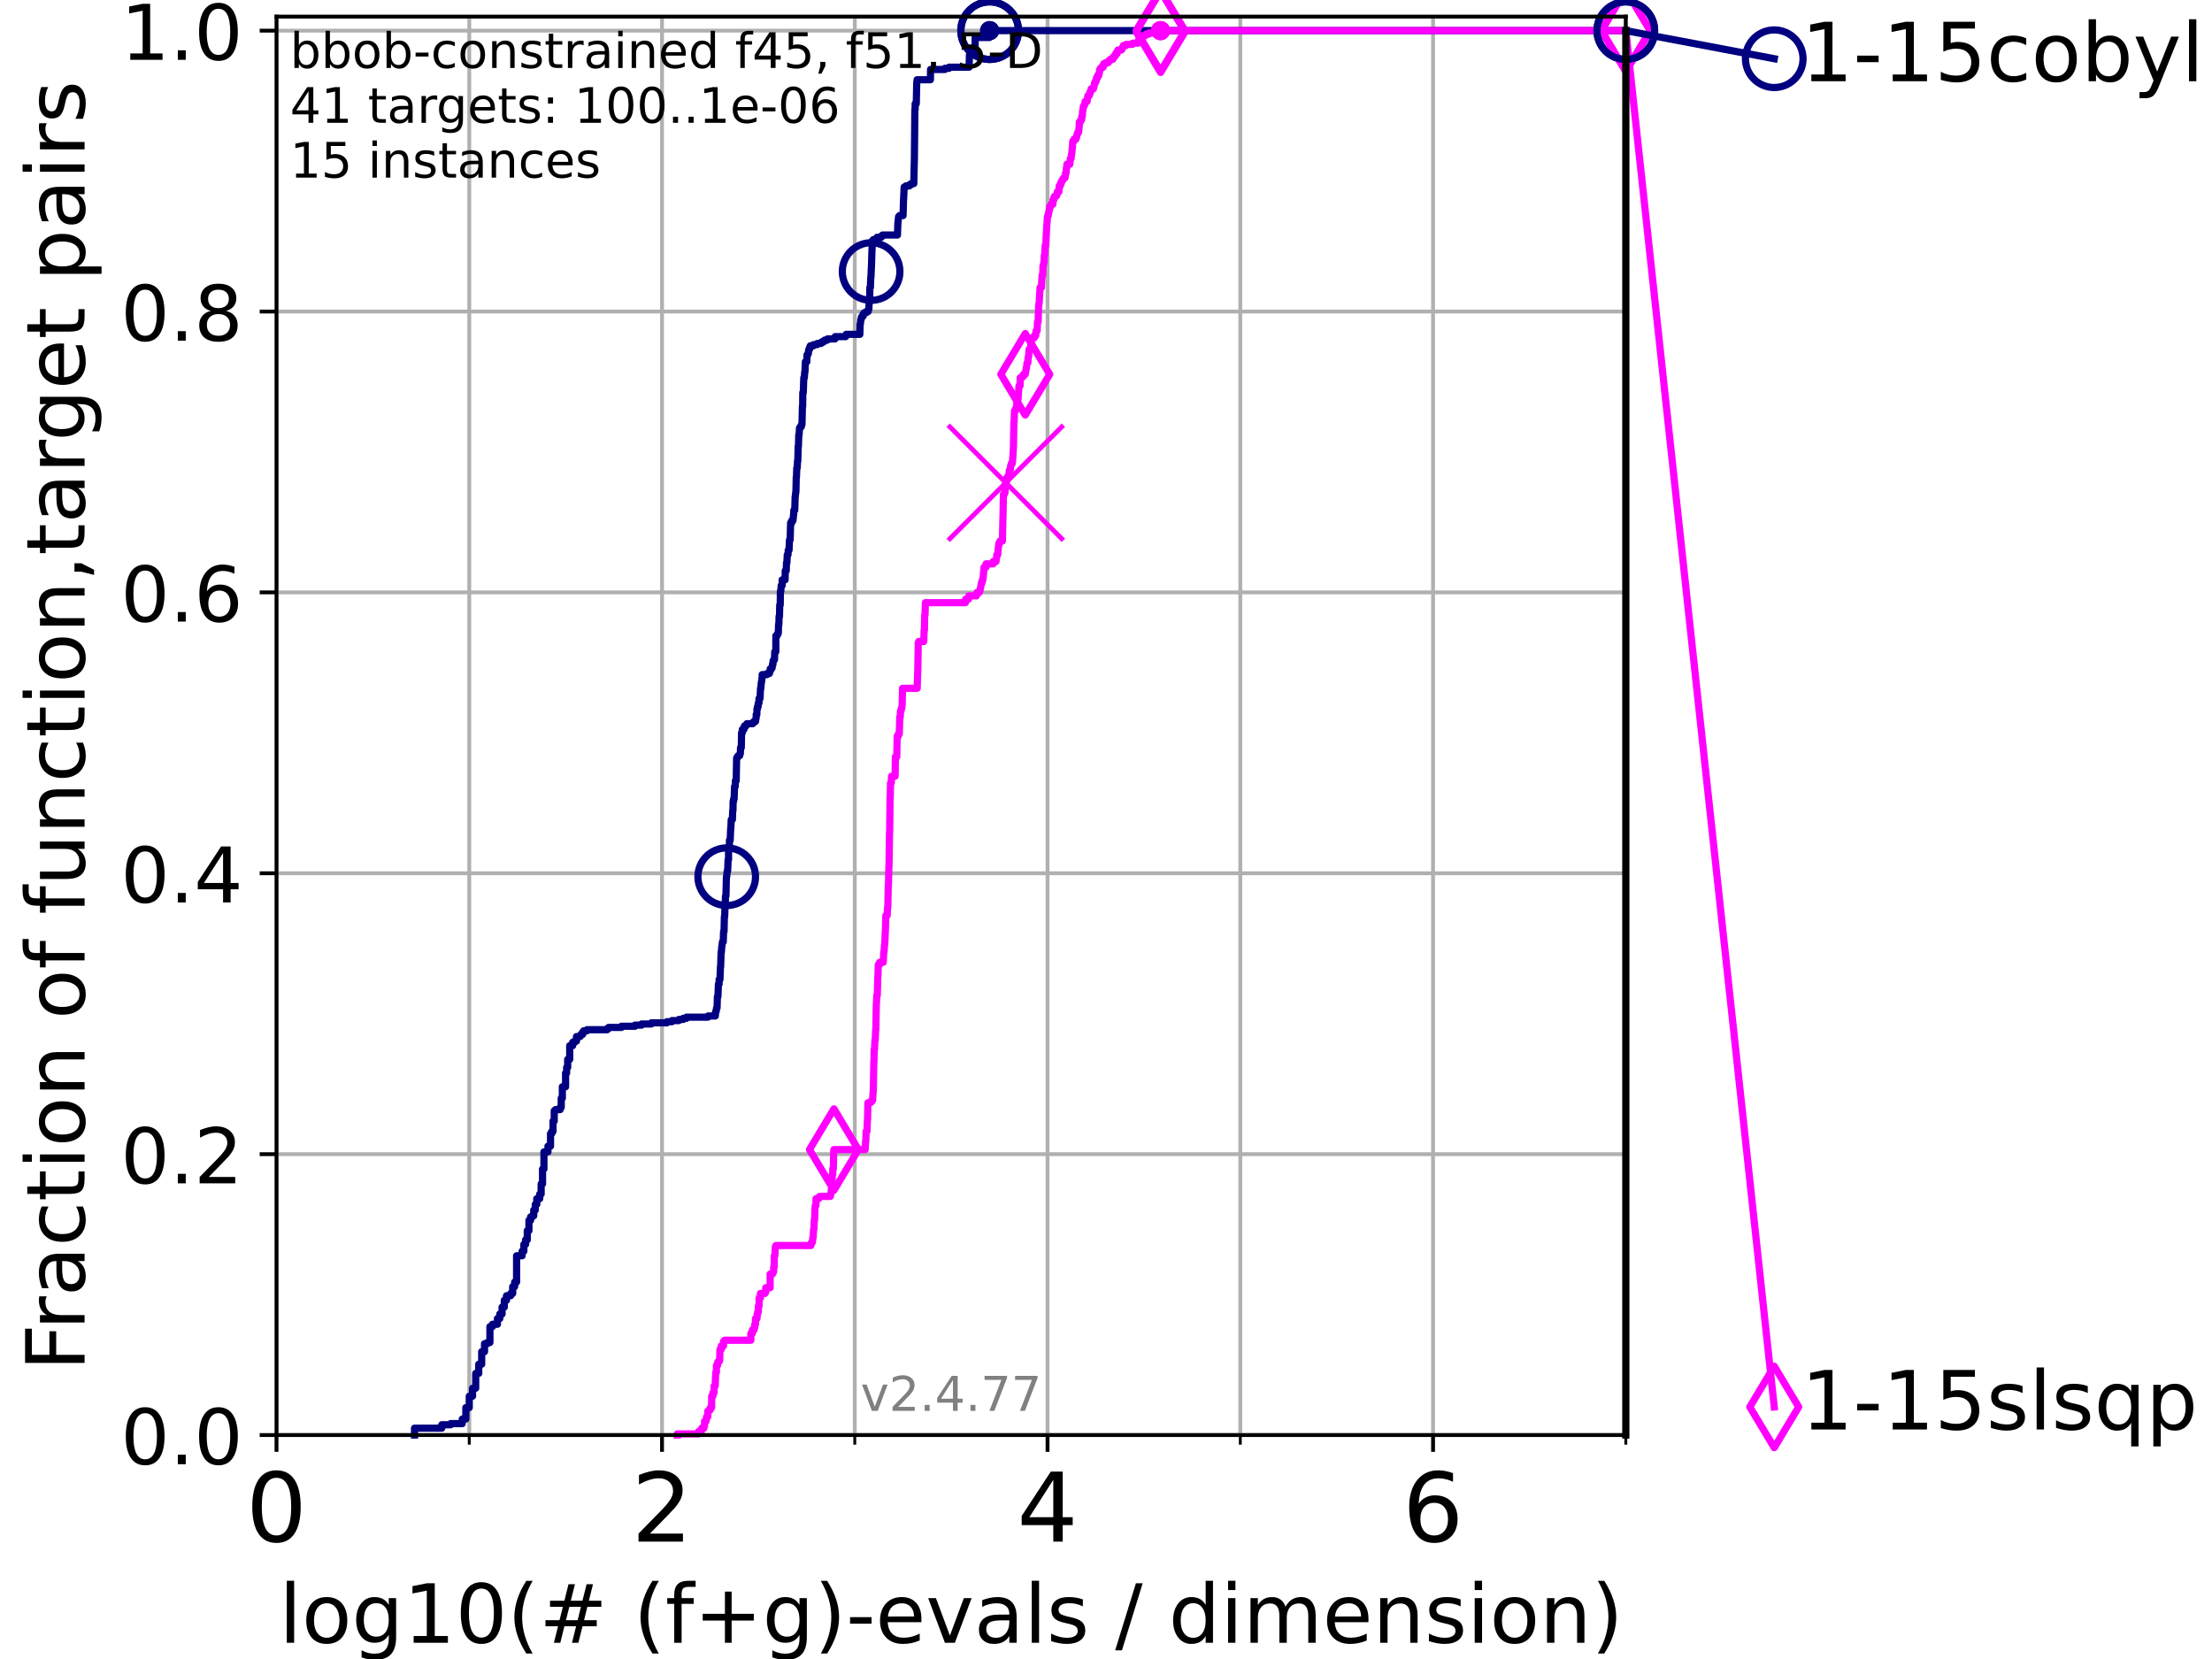 <?xml version="1.0" encoding="utf-8" standalone="no"?>
<!DOCTYPE svg PUBLIC "-//W3C//DTD SVG 1.1//EN"
  "http://www.w3.org/Graphics/SVG/1.1/DTD/svg11.dtd">
<!-- Created with matplotlib (https://matplotlib.org/) -->
<svg height="345.6pt" version="1.1" viewBox="0 0 460.8 345.6" width="460.8pt" xmlns="http://www.w3.org/2000/svg" xmlns:xlink="http://www.w3.org/1999/xlink">
 <defs>
  <style type="text/css">*{stroke-linecap:butt;stroke-linejoin:round;}</style>
 </defs>
 <g id="figure_1">
  <g id="patch_1">
   <path d="M 0 345.6 
L 460.8 345.6 
L 460.8 0 
L 0 0 
z
" style="fill:#ffffff;"/>
  </g>
  <g id="axes_1">
   <g id="patch_2">
    <path d="M 57.6 298.944 
L 338.688 298.944 
L 338.688 3.456 
L 57.6 3.456 
z
" style="fill:#ffffff;"/>
   </g>
   <g id="matplotlib.axis_1">
    <g id="xtick_1">
     <g id="line2d_1">
      <path clip-path="url(#p021b5cb06a)" d="M 57.6 298.944 
L 57.6 3.456 
" style="fill:none;stroke:#b0b0b0;stroke-linecap:square;stroke-width:0.8;"/>
     </g>
     <g id="line2d_2">
      <defs>
       <path d="M 0 0 
L 0 3.5 
" id="ma4ab77bc04" style="stroke:#000000;stroke-width:0.8;"/>
      </defs>
      <g>
       <use style="stroke:#000000;stroke-width:0.8;" x="57.6" xlink:href="#ma4ab77bc04" y="298.944"/>
      </g>
     </g>
     <g id="text_1">
      <!-- 0 -->
      <g transform="translate(51.237 321.141)scale(0.2 -0.2)">
       <defs>
        <path d="M 31.781 66.406 
Q 24.172 66.406 20.328 58.906 
Q 16.5 51.422 16.5 36.375 
Q 16.5 21.391 20.328 13.891 
Q 24.172 6.391 31.781 6.391 
Q 39.453 6.391 43.281 13.891 
Q 47.125 21.391 47.125 36.375 
Q 47.125 51.422 43.281 58.906 
Q 39.453 66.406 31.781 66.406 
z
M 31.781 74.219 
Q 44.047 74.219 50.516 64.516 
Q 56.984 54.828 56.984 36.375 
Q 56.984 17.969 50.516 8.266 
Q 44.047 -1.422 31.781 -1.422 
Q 19.531 -1.422 13.062 8.266 
Q 6.594 17.969 6.594 36.375 
Q 6.594 54.828 13.062 64.516 
Q 19.531 74.219 31.781 74.219 
z
" id="DejaVuSans-48"/>
       </defs>
       <use xlink:href="#DejaVuSans-48"/>
      </g>
     </g>
    </g>
    <g id="xtick_2">
     <g id="line2d_3">
      <path clip-path="url(#p021b5cb06a)" d="M 137.911 298.944 
L 137.911 3.456 
" style="fill:none;stroke:#b0b0b0;stroke-linecap:square;stroke-width:0.8;"/>
     </g>
     <g id="line2d_4">
      <g>
       <use style="stroke:#000000;stroke-width:0.8;" x="137.911" xlink:href="#ma4ab77bc04" y="298.944"/>
      </g>
     </g>
     <g id="text_2">
      <!-- 2 -->
      <g transform="translate(131.548 321.141)scale(0.2 -0.2)">
       <defs>
        <path d="M 19.188 8.297 
L 53.609 8.297 
L 53.609 0 
L 7.328 0 
L 7.328 8.297 
Q 12.938 14.109 22.625 23.891 
Q 32.328 33.688 34.812 36.531 
Q 39.547 41.844 41.422 45.531 
Q 43.312 49.219 43.312 52.781 
Q 43.312 58.594 39.234 62.25 
Q 35.156 65.922 28.609 65.922 
Q 23.969 65.922 18.812 64.312 
Q 13.672 62.703 7.812 59.422 
L 7.812 69.391 
Q 13.766 71.781 18.938 73 
Q 24.125 74.219 28.422 74.219 
Q 39.75 74.219 46.484 68.547 
Q 53.219 62.891 53.219 53.422 
Q 53.219 48.922 51.531 44.891 
Q 49.859 40.875 45.406 35.406 
Q 44.188 33.984 37.641 27.219 
Q 31.109 20.453 19.188 8.297 
z
" id="DejaVuSans-50"/>
       </defs>
       <use xlink:href="#DejaVuSans-50"/>
      </g>
     </g>
    </g>
    <g id="xtick_3">
     <g id="line2d_5">
      <path clip-path="url(#p021b5cb06a)" d="M 218.222 298.944 
L 218.222 3.456 
" style="fill:none;stroke:#b0b0b0;stroke-linecap:square;stroke-width:0.8;"/>
     </g>
     <g id="line2d_6">
      <g>
       <use style="stroke:#000000;stroke-width:0.8;" x="218.222" xlink:href="#ma4ab77bc04" y="298.944"/>
      </g>
     </g>
     <g id="text_3">
      <!-- 4 -->
      <g transform="translate(211.859 321.141)scale(0.2 -0.2)">
       <defs>
        <path d="M 37.797 64.312 
L 12.891 25.391 
L 37.797 25.391 
z
M 35.203 72.906 
L 47.609 72.906 
L 47.609 25.391 
L 58.016 25.391 
L 58.016 17.188 
L 47.609 17.188 
L 47.609 0 
L 37.797 0 
L 37.797 17.188 
L 4.891 17.188 
L 4.891 26.703 
z
" id="DejaVuSans-52"/>
       </defs>
       <use xlink:href="#DejaVuSans-52"/>
      </g>
     </g>
    </g>
    <g id="xtick_4">
     <g id="line2d_7">
      <path clip-path="url(#p021b5cb06a)" d="M 298.533 298.944 
L 298.533 3.456 
" style="fill:none;stroke:#b0b0b0;stroke-linecap:square;stroke-width:0.8;"/>
     </g>
     <g id="line2d_8">
      <g>
       <use style="stroke:#000000;stroke-width:0.8;" x="298.533" xlink:href="#ma4ab77bc04" y="298.944"/>
      </g>
     </g>
     <g id="text_4">
      <!-- 6 -->
      <g transform="translate(292.17 321.141)scale(0.2 -0.2)">
       <defs>
        <path d="M 33.016 40.375 
Q 26.375 40.375 22.484 35.828 
Q 18.609 31.297 18.609 23.391 
Q 18.609 15.531 22.484 10.953 
Q 26.375 6.391 33.016 6.391 
Q 39.656 6.391 43.531 10.953 
Q 47.406 15.531 47.406 23.391 
Q 47.406 31.297 43.531 35.828 
Q 39.656 40.375 33.016 40.375 
z
M 52.594 71.297 
L 52.594 62.312 
Q 48.875 64.062 45.094 64.984 
Q 41.312 65.922 37.594 65.922 
Q 27.828 65.922 22.672 59.328 
Q 17.531 52.734 16.797 39.406 
Q 19.672 43.656 24.016 45.922 
Q 28.375 48.188 33.594 48.188 
Q 44.578 48.188 50.953 41.516 
Q 57.328 34.859 57.328 23.391 
Q 57.328 12.156 50.688 5.359 
Q 44.047 -1.422 33.016 -1.422 
Q 20.359 -1.422 13.672 8.266 
Q 6.984 17.969 6.984 36.375 
Q 6.984 53.656 15.188 63.938 
Q 23.391 74.219 37.203 74.219 
Q 40.922 74.219 44.703 73.484 
Q 48.484 72.75 52.594 71.297 
z
" id="DejaVuSans-54"/>
       </defs>
       <use xlink:href="#DejaVuSans-54"/>
      </g>
     </g>
    </g>
    <g id="xtick_5">
     <g id="line2d_9">
      <path clip-path="url(#p021b5cb06a)" d="M 97.755 298.944 
L 97.755 3.456 
" style="fill:none;stroke:#b0b0b0;stroke-linecap:square;stroke-width:0.8;"/>
     </g>
     <g id="line2d_10">
      <defs>
       <path d="M 0 0 
L 0 2 
" id="m5357db94ed" style="stroke:#000000;stroke-width:0.6;"/>
      </defs>
      <g>
       <use style="stroke:#000000;stroke-width:0.6;" x="97.755" xlink:href="#m5357db94ed" y="298.944"/>
      </g>
     </g>
    </g>
    <g id="xtick_6">
     <g id="line2d_11">
      <path clip-path="url(#p021b5cb06a)" d="M 178.066 298.944 
L 178.066 3.456 
" style="fill:none;stroke:#b0b0b0;stroke-linecap:square;stroke-width:0.8;"/>
     </g>
     <g id="line2d_12">
      <g>
       <use style="stroke:#000000;stroke-width:0.6;" x="178.066" xlink:href="#m5357db94ed" y="298.944"/>
      </g>
     </g>
    </g>
    <g id="xtick_7">
     <g id="line2d_13">
      <path clip-path="url(#p021b5cb06a)" d="M 258.377 298.944 
L 258.377 3.456 
" style="fill:none;stroke:#b0b0b0;stroke-linecap:square;stroke-width:0.8;"/>
     </g>
     <g id="line2d_14">
      <g>
       <use style="stroke:#000000;stroke-width:0.6;" x="258.377" xlink:href="#m5357db94ed" y="298.944"/>
      </g>
     </g>
    </g>
    <g id="xtick_8">
     <g id="line2d_15">
      <path clip-path="url(#p021b5cb06a)" d="M 338.688 298.944 
L 338.688 3.456 
" style="fill:none;stroke:#b0b0b0;stroke-linecap:square;stroke-width:0.8;"/>
     </g>
     <g id="line2d_16">
      <g>
       <use style="stroke:#000000;stroke-width:0.6;" x="338.688" xlink:href="#m5357db94ed" y="298.944"/>
      </g>
     </g>
    </g>
    <g id="text_5">
     <!-- log10(# (f+g)-evals / dimension) -->
     <g transform="translate(58.145 342.218)scale(0.17 -0.17)">
      <defs>
       <path d="M 9.422 75.984 
L 18.406 75.984 
L 18.406 0 
L 9.422 0 
z
" id="DejaVuSans-108"/>
       <path d="M 30.609 48.391 
Q 23.391 48.391 19.188 42.75 
Q 14.984 37.109 14.984 27.297 
Q 14.984 17.484 19.156 11.844 
Q 23.344 6.203 30.609 6.203 
Q 37.797 6.203 41.984 11.859 
Q 46.188 17.531 46.188 27.297 
Q 46.188 37.016 41.984 42.703 
Q 37.797 48.391 30.609 48.391 
z
M 30.609 56 
Q 42.328 56 49.016 48.375 
Q 55.719 40.766 55.719 27.297 
Q 55.719 13.875 49.016 6.219 
Q 42.328 -1.422 30.609 -1.422 
Q 18.844 -1.422 12.172 6.219 
Q 5.516 13.875 5.516 27.297 
Q 5.516 40.766 12.172 48.375 
Q 18.844 56 30.609 56 
z
" id="DejaVuSans-111"/>
       <path d="M 45.406 27.984 
Q 45.406 37.75 41.375 43.109 
Q 37.359 48.484 30.078 48.484 
Q 22.859 48.484 18.828 43.109 
Q 14.797 37.75 14.797 27.984 
Q 14.797 18.266 18.828 12.891 
Q 22.859 7.516 30.078 7.516 
Q 37.359 7.516 41.375 12.891 
Q 45.406 18.266 45.406 27.984 
z
M 54.391 6.781 
Q 54.391 -7.172 48.188 -13.984 
Q 42 -20.797 29.203 -20.797 
Q 24.469 -20.797 20.266 -20.094 
Q 16.062 -19.391 12.109 -17.922 
L 12.109 -9.188 
Q 16.062 -11.328 19.922 -12.344 
Q 23.781 -13.375 27.781 -13.375 
Q 36.625 -13.375 41.016 -8.766 
Q 45.406 -4.156 45.406 5.172 
L 45.406 9.625 
Q 42.625 4.781 38.281 2.391 
Q 33.938 0 27.875 0 
Q 17.828 0 11.672 7.656 
Q 5.516 15.328 5.516 27.984 
Q 5.516 40.672 11.672 48.328 
Q 17.828 56 27.875 56 
Q 33.938 56 38.281 53.609 
Q 42.625 51.219 45.406 46.391 
L 45.406 54.688 
L 54.391 54.688 
z
" id="DejaVuSans-103"/>
       <path d="M 12.406 8.297 
L 28.516 8.297 
L 28.516 63.922 
L 10.984 60.406 
L 10.984 69.391 
L 28.422 72.906 
L 38.281 72.906 
L 38.281 8.297 
L 54.391 8.297 
L 54.391 0 
L 12.406 0 
z
" id="DejaVuSans-49"/>
       <path d="M 31 75.875 
Q 24.469 64.656 21.281 53.656 
Q 18.109 42.672 18.109 31.391 
Q 18.109 20.125 21.312 9.062 
Q 24.516 -2 31 -13.188 
L 23.188 -13.188 
Q 15.875 -1.703 12.234 9.375 
Q 8.594 20.453 8.594 31.391 
Q 8.594 42.281 12.203 53.312 
Q 15.828 64.359 23.188 75.875 
z
" id="DejaVuSans-40"/>
       <path d="M 51.125 44 
L 36.922 44 
L 32.812 27.688 
L 47.125 27.688 
z
M 43.797 71.781 
L 38.719 51.516 
L 52.984 51.516 
L 58.109 71.781 
L 65.922 71.781 
L 60.891 51.516 
L 76.125 51.516 
L 76.125 44 
L 58.984 44 
L 54.984 27.688 
L 70.516 27.688 
L 70.516 20.219 
L 53.078 20.219 
L 48 0 
L 40.188 0 
L 45.219 20.219 
L 30.906 20.219 
L 25.875 0 
L 18.016 0 
L 23.094 20.219 
L 7.719 20.219 
L 7.719 27.688 
L 24.906 27.688 
L 29 44 
L 13.281 44 
L 13.281 51.516 
L 30.906 51.516 
L 35.891 71.781 
z
" id="DejaVuSans-35"/>
       <path id="DejaVuSans-32"/>
       <path d="M 37.109 75.984 
L 37.109 68.5 
L 28.516 68.5 
Q 23.688 68.5 21.797 66.547 
Q 19.922 64.594 19.922 59.516 
L 19.922 54.688 
L 34.719 54.688 
L 34.719 47.703 
L 19.922 47.703 
L 19.922 0 
L 10.891 0 
L 10.891 47.703 
L 2.297 47.703 
L 2.297 54.688 
L 10.891 54.688 
L 10.891 58.5 
Q 10.891 67.625 15.141 71.797 
Q 19.391 75.984 28.609 75.984 
z
" id="DejaVuSans-102"/>
       <path d="M 46 62.703 
L 46 35.5 
L 73.188 35.5 
L 73.188 27.203 
L 46 27.203 
L 46 0 
L 37.797 0 
L 37.797 27.203 
L 10.594 27.203 
L 10.594 35.5 
L 37.797 35.5 
L 37.797 62.703 
z
" id="DejaVuSans-43"/>
       <path d="M 8.016 75.875 
L 15.828 75.875 
Q 23.141 64.359 26.781 53.312 
Q 30.422 42.281 30.422 31.391 
Q 30.422 20.453 26.781 9.375 
Q 23.141 -1.703 15.828 -13.188 
L 8.016 -13.188 
Q 14.5 -2 17.703 9.062 
Q 20.906 20.125 20.906 31.391 
Q 20.906 42.672 17.703 53.656 
Q 14.5 64.656 8.016 75.875 
z
" id="DejaVuSans-41"/>
       <path d="M 4.891 31.391 
L 31.203 31.391 
L 31.203 23.391 
L 4.891 23.391 
z
" id="DejaVuSans-45"/>
       <path d="M 56.203 29.594 
L 56.203 25.203 
L 14.891 25.203 
Q 15.484 15.922 20.484 11.062 
Q 25.484 6.203 34.422 6.203 
Q 39.594 6.203 44.453 7.469 
Q 49.312 8.734 54.109 11.281 
L 54.109 2.781 
Q 49.266 0.734 44.188 -0.344 
Q 39.109 -1.422 33.891 -1.422 
Q 20.797 -1.422 13.156 6.188 
Q 5.516 13.812 5.516 26.812 
Q 5.516 40.234 12.766 48.109 
Q 20.016 56 32.328 56 
Q 43.359 56 49.781 48.891 
Q 56.203 41.797 56.203 29.594 
z
M 47.219 32.234 
Q 47.125 39.594 43.094 43.984 
Q 39.062 48.391 32.422 48.391 
Q 24.906 48.391 20.391 44.141 
Q 15.875 39.891 15.188 32.172 
z
" id="DejaVuSans-101"/>
       <path d="M 2.984 54.688 
L 12.5 54.688 
L 29.594 8.797 
L 46.688 54.688 
L 56.203 54.688 
L 35.688 0 
L 23.484 0 
z
" id="DejaVuSans-118"/>
       <path d="M 34.281 27.484 
Q 23.391 27.484 19.188 25 
Q 14.984 22.516 14.984 16.5 
Q 14.984 11.719 18.141 8.906 
Q 21.297 6.109 26.703 6.109 
Q 34.188 6.109 38.703 11.406 
Q 43.219 16.703 43.219 25.484 
L 43.219 27.484 
z
M 52.203 31.203 
L 52.203 0 
L 43.219 0 
L 43.219 8.297 
Q 40.141 3.328 35.547 0.953 
Q 30.953 -1.422 24.312 -1.422 
Q 15.922 -1.422 10.953 3.297 
Q 6 8.016 6 15.922 
Q 6 25.141 12.172 29.828 
Q 18.359 34.516 30.609 34.516 
L 43.219 34.516 
L 43.219 35.406 
Q 43.219 41.609 39.141 45 
Q 35.062 48.391 27.688 48.391 
Q 23 48.391 18.547 47.266 
Q 14.109 46.141 10.016 43.891 
L 10.016 52.203 
Q 14.938 54.109 19.578 55.047 
Q 24.219 56 28.609 56 
Q 40.484 56 46.344 49.844 
Q 52.203 43.703 52.203 31.203 
z
" id="DejaVuSans-97"/>
       <path d="M 44.281 53.078 
L 44.281 44.578 
Q 40.484 46.531 36.375 47.5 
Q 32.281 48.484 27.875 48.484 
Q 21.188 48.484 17.844 46.438 
Q 14.5 44.391 14.5 40.281 
Q 14.5 37.156 16.891 35.375 
Q 19.281 33.594 26.516 31.984 
L 29.594 31.297 
Q 39.156 29.25 43.188 25.516 
Q 47.219 21.781 47.219 15.094 
Q 47.219 7.469 41.188 3.016 
Q 35.156 -1.422 24.609 -1.422 
Q 20.219 -1.422 15.453 -0.562 
Q 10.688 0.297 5.422 2 
L 5.422 11.281 
Q 10.406 8.688 15.234 7.391 
Q 20.062 6.109 24.812 6.109 
Q 31.156 6.109 34.562 8.281 
Q 37.984 10.453 37.984 14.406 
Q 37.984 18.062 35.516 20.016 
Q 33.062 21.969 24.703 23.781 
L 21.578 24.516 
Q 13.234 26.266 9.516 29.906 
Q 5.812 33.547 5.812 39.891 
Q 5.812 47.609 11.281 51.797 
Q 16.75 56 26.812 56 
Q 31.781 56 36.172 55.266 
Q 40.578 54.547 44.281 53.078 
z
" id="DejaVuSans-115"/>
       <path d="M 25.391 72.906 
L 33.688 72.906 
L 8.297 -9.281 
L 0 -9.281 
z
" id="DejaVuSans-47"/>
       <path d="M 45.406 46.391 
L 45.406 75.984 
L 54.391 75.984 
L 54.391 0 
L 45.406 0 
L 45.406 8.203 
Q 42.578 3.328 38.25 0.953 
Q 33.938 -1.422 27.875 -1.422 
Q 17.969 -1.422 11.734 6.484 
Q 5.516 14.406 5.516 27.297 
Q 5.516 40.188 11.734 48.094 
Q 17.969 56 27.875 56 
Q 33.938 56 38.25 53.625 
Q 42.578 51.266 45.406 46.391 
z
M 14.797 27.297 
Q 14.797 17.391 18.875 11.75 
Q 22.953 6.109 30.078 6.109 
Q 37.203 6.109 41.297 11.75 
Q 45.406 17.391 45.406 27.297 
Q 45.406 37.203 41.297 42.844 
Q 37.203 48.484 30.078 48.484 
Q 22.953 48.484 18.875 42.844 
Q 14.797 37.203 14.797 27.297 
z
" id="DejaVuSans-100"/>
       <path d="M 9.422 54.688 
L 18.406 54.688 
L 18.406 0 
L 9.422 0 
z
M 9.422 75.984 
L 18.406 75.984 
L 18.406 64.594 
L 9.422 64.594 
z
" id="DejaVuSans-105"/>
       <path d="M 52 44.188 
Q 55.375 50.25 60.062 53.125 
Q 64.75 56 71.094 56 
Q 79.641 56 84.281 50.016 
Q 88.922 44.047 88.922 33.016 
L 88.922 0 
L 79.891 0 
L 79.891 32.719 
Q 79.891 40.578 77.094 44.375 
Q 74.312 48.188 68.609 48.188 
Q 61.625 48.188 57.562 43.547 
Q 53.516 38.922 53.516 30.906 
L 53.516 0 
L 44.484 0 
L 44.484 32.719 
Q 44.484 40.625 41.703 44.406 
Q 38.922 48.188 33.109 48.188 
Q 26.219 48.188 22.156 43.531 
Q 18.109 38.875 18.109 30.906 
L 18.109 0 
L 9.078 0 
L 9.078 54.688 
L 18.109 54.688 
L 18.109 46.188 
Q 21.188 51.219 25.484 53.609 
Q 29.781 56 35.688 56 
Q 41.656 56 45.828 52.969 
Q 50 49.953 52 44.188 
z
" id="DejaVuSans-109"/>
       <path d="M 54.891 33.016 
L 54.891 0 
L 45.906 0 
L 45.906 32.719 
Q 45.906 40.484 42.875 44.328 
Q 39.844 48.188 33.797 48.188 
Q 26.516 48.188 22.312 43.547 
Q 18.109 38.922 18.109 30.906 
L 18.109 0 
L 9.078 0 
L 9.078 54.688 
L 18.109 54.688 
L 18.109 46.188 
Q 21.344 51.125 25.703 53.562 
Q 30.078 56 35.797 56 
Q 45.219 56 50.047 50.172 
Q 54.891 44.344 54.891 33.016 
z
" id="DejaVuSans-110"/>
      </defs>
      <use xlink:href="#DejaVuSans-108"/>
      <use x="27.783" xlink:href="#DejaVuSans-111"/>
      <use x="88.965" xlink:href="#DejaVuSans-103"/>
      <use x="152.441" xlink:href="#DejaVuSans-49"/>
      <use x="216.064" xlink:href="#DejaVuSans-48"/>
      <use x="279.688" xlink:href="#DejaVuSans-40"/>
      <use x="318.701" xlink:href="#DejaVuSans-35"/>
      <use x="402.49" xlink:href="#DejaVuSans-32"/>
      <use x="434.277" xlink:href="#DejaVuSans-40"/>
      <use x="473.291" xlink:href="#DejaVuSans-102"/>
      <use x="508.496" xlink:href="#DejaVuSans-43"/>
      <use x="592.285" xlink:href="#DejaVuSans-103"/>
      <use x="655.762" xlink:href="#DejaVuSans-41"/>
      <use x="694.775" xlink:href="#DejaVuSans-45"/>
      <use x="730.859" xlink:href="#DejaVuSans-101"/>
      <use x="792.383" xlink:href="#DejaVuSans-118"/>
      <use x="851.562" xlink:href="#DejaVuSans-97"/>
      <use x="912.842" xlink:href="#DejaVuSans-108"/>
      <use x="940.625" xlink:href="#DejaVuSans-115"/>
      <use x="992.725" xlink:href="#DejaVuSans-32"/>
      <use x="1024.512" xlink:href="#DejaVuSans-47"/>
      <use x="1058.203" xlink:href="#DejaVuSans-32"/>
      <use x="1089.99" xlink:href="#DejaVuSans-100"/>
      <use x="1153.467" xlink:href="#DejaVuSans-105"/>
      <use x="1181.25" xlink:href="#DejaVuSans-109"/>
      <use x="1278.662" xlink:href="#DejaVuSans-101"/>
      <use x="1340.186" xlink:href="#DejaVuSans-110"/>
      <use x="1403.564" xlink:href="#DejaVuSans-115"/>
      <use x="1455.664" xlink:href="#DejaVuSans-105"/>
      <use x="1483.447" xlink:href="#DejaVuSans-111"/>
      <use x="1544.629" xlink:href="#DejaVuSans-110"/>
      <use x="1608.008" xlink:href="#DejaVuSans-41"/>
     </g>
    </g>
   </g>
   <g id="matplotlib.axis_2">
    <g id="ytick_1">
     <g id="line2d_17">
      <path clip-path="url(#p021b5cb06a)" d="M 57.6 298.944 
L 338.688 298.944 
" style="fill:none;stroke:#b0b0b0;stroke-linecap:square;stroke-width:0.8;"/>
     </g>
     <g id="line2d_18">
      <defs>
       <path d="M 0 0 
L -3.5 0 
" id="m829b0d6e40" style="stroke:#000000;stroke-width:0.8;"/>
      </defs>
      <g>
       <use style="stroke:#000000;stroke-width:0.8;" x="57.6" xlink:href="#m829b0d6e40" y="298.944"/>
      </g>
     </g>
     <g id="text_6">
      <!-- 0.0 -->
      <g transform="translate(25.155 305.023)scale(0.16 -0.16)">
       <defs>
        <path d="M 10.688 12.406 
L 21 12.406 
L 21 0 
L 10.688 0 
z
" id="DejaVuSans-46"/>
       </defs>
       <use xlink:href="#DejaVuSans-48"/>
       <use x="63.623" xlink:href="#DejaVuSans-46"/>
       <use x="95.41" xlink:href="#DejaVuSans-48"/>
      </g>
     </g>
    </g>
    <g id="ytick_2">
     <g id="line2d_19">
      <path clip-path="url(#p021b5cb06a)" d="M 57.6 240.432 
L 338.688 240.432 
" style="fill:none;stroke:#b0b0b0;stroke-linecap:square;stroke-width:0.8;"/>
     </g>
     <g id="line2d_20">
      <g>
       <use style="stroke:#000000;stroke-width:0.8;" x="57.6" xlink:href="#m829b0d6e40" y="240.432"/>
      </g>
     </g>
     <g id="text_7">
      <!-- 0.2 -->
      <g transform="translate(25.155 246.51)scale(0.16 -0.16)">
       <use xlink:href="#DejaVuSans-48"/>
       <use x="63.623" xlink:href="#DejaVuSans-46"/>
       <use x="95.41" xlink:href="#DejaVuSans-50"/>
      </g>
     </g>
    </g>
    <g id="ytick_3">
     <g id="line2d_21">
      <path clip-path="url(#p021b5cb06a)" d="M 57.6 181.919 
L 338.688 181.919 
" style="fill:none;stroke:#b0b0b0;stroke-linecap:square;stroke-width:0.8;"/>
     </g>
     <g id="line2d_22">
      <g>
       <use style="stroke:#000000;stroke-width:0.8;" x="57.6" xlink:href="#m829b0d6e40" y="181.919"/>
      </g>
     </g>
     <g id="text_8">
      <!-- 0.4 -->
      <g transform="translate(25.155 187.998)scale(0.16 -0.16)">
       <use xlink:href="#DejaVuSans-48"/>
       <use x="63.623" xlink:href="#DejaVuSans-46"/>
       <use x="95.41" xlink:href="#DejaVuSans-52"/>
      </g>
     </g>
    </g>
    <g id="ytick_4">
     <g id="line2d_23">
      <path clip-path="url(#p021b5cb06a)" d="M 57.6 123.407 
L 338.688 123.407 
" style="fill:none;stroke:#b0b0b0;stroke-linecap:square;stroke-width:0.8;"/>
     </g>
     <g id="line2d_24">
      <g>
       <use style="stroke:#000000;stroke-width:0.8;" x="57.6" xlink:href="#m829b0d6e40" y="123.407"/>
      </g>
     </g>
     <g id="text_9">
      <!-- 0.6 -->
      <g transform="translate(25.155 129.485)scale(0.16 -0.16)">
       <use xlink:href="#DejaVuSans-48"/>
       <use x="63.623" xlink:href="#DejaVuSans-46"/>
       <use x="95.41" xlink:href="#DejaVuSans-54"/>
      </g>
     </g>
    </g>
    <g id="ytick_5">
     <g id="line2d_25">
      <path clip-path="url(#p021b5cb06a)" d="M 57.6 64.894 
L 338.688 64.894 
" style="fill:none;stroke:#b0b0b0;stroke-linecap:square;stroke-width:0.8;"/>
     </g>
     <g id="line2d_26">
      <g>
       <use style="stroke:#000000;stroke-width:0.8;" x="57.6" xlink:href="#m829b0d6e40" y="64.894"/>
      </g>
     </g>
     <g id="text_10">
      <!-- 0.8 -->
      <g transform="translate(25.155 70.973)scale(0.16 -0.16)">
       <defs>
        <path d="M 31.781 34.625 
Q 24.75 34.625 20.719 30.859 
Q 16.703 27.094 16.703 20.516 
Q 16.703 13.922 20.719 10.156 
Q 24.75 6.391 31.781 6.391 
Q 38.812 6.391 42.859 10.172 
Q 46.922 13.969 46.922 20.516 
Q 46.922 27.094 42.891 30.859 
Q 38.875 34.625 31.781 34.625 
z
M 21.922 38.812 
Q 15.578 40.375 12.031 44.719 
Q 8.5 49.078 8.5 55.328 
Q 8.5 64.062 14.719 69.141 
Q 20.953 74.219 31.781 74.219 
Q 42.672 74.219 48.875 69.141 
Q 55.078 64.062 55.078 55.328 
Q 55.078 49.078 51.531 44.719 
Q 48 40.375 41.703 38.812 
Q 48.828 37.156 52.797 32.312 
Q 56.781 27.484 56.781 20.516 
Q 56.781 9.906 50.312 4.234 
Q 43.844 -1.422 31.781 -1.422 
Q 19.734 -1.422 13.25 4.234 
Q 6.781 9.906 6.781 20.516 
Q 6.781 27.484 10.781 32.312 
Q 14.797 37.156 21.922 38.812 
z
M 18.312 54.391 
Q 18.312 48.734 21.844 45.562 
Q 25.391 42.391 31.781 42.391 
Q 38.141 42.391 41.719 45.562 
Q 45.312 48.734 45.312 54.391 
Q 45.312 60.062 41.719 63.234 
Q 38.141 66.406 31.781 66.406 
Q 25.391 66.406 21.844 63.234 
Q 18.312 60.062 18.312 54.391 
z
" id="DejaVuSans-56"/>
       </defs>
       <use xlink:href="#DejaVuSans-48"/>
       <use x="63.623" xlink:href="#DejaVuSans-46"/>
       <use x="95.41" xlink:href="#DejaVuSans-56"/>
      </g>
     </g>
    </g>
    <g id="ytick_6">
     <g id="line2d_27">
      <path clip-path="url(#p021b5cb06a)" d="M 57.6 6.382 
L 338.688 6.382 
" style="fill:none;stroke:#b0b0b0;stroke-linecap:square;stroke-width:0.8;"/>
     </g>
     <g id="line2d_28">
      <g>
       <use style="stroke:#000000;stroke-width:0.8;" x="57.6" xlink:href="#m829b0d6e40" y="6.382"/>
      </g>
     </g>
     <g id="text_11">
      <!-- 1.0 -->
      <g transform="translate(25.155 12.46)scale(0.16 -0.16)">
       <use xlink:href="#DejaVuSans-49"/>
       <use x="63.623" xlink:href="#DejaVuSans-46"/>
       <use x="95.41" xlink:href="#DejaVuSans-48"/>
      </g>
     </g>
    </g>
    <g id="text_12">
     <!-- Fraction of function,target pairs -->
     <g transform="translate(17.62 285.585)rotate(-90)scale(0.17 -0.17)">
      <defs>
       <path d="M 9.812 72.906 
L 51.703 72.906 
L 51.703 64.594 
L 19.672 64.594 
L 19.672 43.109 
L 48.578 43.109 
L 48.578 34.812 
L 19.672 34.812 
L 19.672 0 
L 9.812 0 
z
" id="DejaVuSans-70"/>
       <path d="M 41.109 46.297 
Q 39.594 47.172 37.812 47.578 
Q 36.031 48 33.891 48 
Q 26.266 48 22.188 43.047 
Q 18.109 38.094 18.109 28.812 
L 18.109 0 
L 9.078 0 
L 9.078 54.688 
L 18.109 54.688 
L 18.109 46.188 
Q 20.953 51.172 25.484 53.578 
Q 30.031 56 36.531 56 
Q 37.453 56 38.578 55.875 
Q 39.703 55.766 41.062 55.516 
z
" id="DejaVuSans-114"/>
       <path d="M 48.781 52.594 
L 48.781 44.188 
Q 44.969 46.297 41.141 47.344 
Q 37.312 48.391 33.406 48.391 
Q 24.656 48.391 19.812 42.844 
Q 14.984 37.312 14.984 27.297 
Q 14.984 17.281 19.812 11.734 
Q 24.656 6.203 33.406 6.203 
Q 37.312 6.203 41.141 7.25 
Q 44.969 8.297 48.781 10.406 
L 48.781 2.094 
Q 45.016 0.344 40.984 -0.531 
Q 36.969 -1.422 32.422 -1.422 
Q 20.062 -1.422 12.781 6.344 
Q 5.516 14.109 5.516 27.297 
Q 5.516 40.672 12.859 48.328 
Q 20.219 56 33.016 56 
Q 37.156 56 41.109 55.141 
Q 45.062 54.297 48.781 52.594 
z
" id="DejaVuSans-99"/>
       <path d="M 18.312 70.219 
L 18.312 54.688 
L 36.812 54.688 
L 36.812 47.703 
L 18.312 47.703 
L 18.312 18.016 
Q 18.312 11.328 20.141 9.422 
Q 21.969 7.516 27.594 7.516 
L 36.812 7.516 
L 36.812 0 
L 27.594 0 
Q 17.188 0 13.234 3.875 
Q 9.281 7.766 9.281 18.016 
L 9.281 47.703 
L 2.688 47.703 
L 2.688 54.688 
L 9.281 54.688 
L 9.281 70.219 
z
" id="DejaVuSans-116"/>
       <path d="M 8.5 21.578 
L 8.5 54.688 
L 17.484 54.688 
L 17.484 21.922 
Q 17.484 14.156 20.5 10.266 
Q 23.531 6.391 29.594 6.391 
Q 36.859 6.391 41.078 11.031 
Q 45.312 15.672 45.312 23.688 
L 45.312 54.688 
L 54.297 54.688 
L 54.297 0 
L 45.312 0 
L 45.312 8.406 
Q 42.047 3.422 37.719 1 
Q 33.406 -1.422 27.688 -1.422 
Q 18.266 -1.422 13.375 4.438 
Q 8.5 10.297 8.5 21.578 
z
M 31.109 56 
z
" id="DejaVuSans-117"/>
       <path d="M 11.719 12.406 
L 22.016 12.406 
L 22.016 4 
L 14.016 -11.625 
L 7.719 -11.625 
L 11.719 4 
z
" id="DejaVuSans-44"/>
       <path d="M 18.109 8.203 
L 18.109 -20.797 
L 9.078 -20.797 
L 9.078 54.688 
L 18.109 54.688 
L 18.109 46.391 
Q 20.953 51.266 25.266 53.625 
Q 29.594 56 35.594 56 
Q 45.562 56 51.781 48.094 
Q 58.016 40.188 58.016 27.297 
Q 58.016 14.406 51.781 6.484 
Q 45.562 -1.422 35.594 -1.422 
Q 29.594 -1.422 25.266 0.953 
Q 20.953 3.328 18.109 8.203 
z
M 48.688 27.297 
Q 48.688 37.203 44.609 42.844 
Q 40.531 48.484 33.406 48.484 
Q 26.266 48.484 22.188 42.844 
Q 18.109 37.203 18.109 27.297 
Q 18.109 17.391 22.188 11.75 
Q 26.266 6.109 33.406 6.109 
Q 40.531 6.109 44.609 11.75 
Q 48.688 17.391 48.688 27.297 
z
" id="DejaVuSans-112"/>
      </defs>
      <use xlink:href="#DejaVuSans-70"/>
      <use x="50.27" xlink:href="#DejaVuSans-114"/>
      <use x="91.383" xlink:href="#DejaVuSans-97"/>
      <use x="152.662" xlink:href="#DejaVuSans-99"/>
      <use x="207.643" xlink:href="#DejaVuSans-116"/>
      <use x="246.852" xlink:href="#DejaVuSans-105"/>
      <use x="274.635" xlink:href="#DejaVuSans-111"/>
      <use x="335.816" xlink:href="#DejaVuSans-110"/>
      <use x="399.195" xlink:href="#DejaVuSans-32"/>
      <use x="430.982" xlink:href="#DejaVuSans-111"/>
      <use x="492.164" xlink:href="#DejaVuSans-102"/>
      <use x="527.369" xlink:href="#DejaVuSans-32"/>
      <use x="559.156" xlink:href="#DejaVuSans-102"/>
      <use x="594.361" xlink:href="#DejaVuSans-117"/>
      <use x="657.74" xlink:href="#DejaVuSans-110"/>
      <use x="721.119" xlink:href="#DejaVuSans-99"/>
      <use x="776.1" xlink:href="#DejaVuSans-116"/>
      <use x="815.309" xlink:href="#DejaVuSans-105"/>
      <use x="843.092" xlink:href="#DejaVuSans-111"/>
      <use x="904.273" xlink:href="#DejaVuSans-110"/>
      <use x="967.652" xlink:href="#DejaVuSans-44"/>
      <use x="999.439" xlink:href="#DejaVuSans-116"/>
      <use x="1038.648" xlink:href="#DejaVuSans-97"/>
      <use x="1099.928" xlink:href="#DejaVuSans-114"/>
      <use x="1139.291" xlink:href="#DejaVuSans-103"/>
      <use x="1202.768" xlink:href="#DejaVuSans-101"/>
      <use x="1264.291" xlink:href="#DejaVuSans-116"/>
      <use x="1303.5" xlink:href="#DejaVuSans-32"/>
      <use x="1335.287" xlink:href="#DejaVuSans-112"/>
      <use x="1398.764" xlink:href="#DejaVuSans-97"/>
      <use x="1460.043" xlink:href="#DejaVuSans-105"/>
      <use x="1487.826" xlink:href="#DejaVuSans-114"/>
      <use x="1528.939" xlink:href="#DejaVuSans-115"/>
     </g>
    </g>
   </g>
   <g id="line2d_29">
    <defs>
     <path d="M 0 1.5 
C 0.398 1.5 0.779 1.342 1.061 1.061 
C 1.342 0.779 1.5 0.398 1.5 0 
C 1.5 -0.398 1.342 -0.779 1.061 -1.061 
C 0.779 -1.342 0.398 -1.5 0 -1.5 
C -0.398 -1.5 -0.779 -1.342 -1.061 -1.061 
C -1.342 -0.779 -1.5 -0.398 -1.5 0 
C -1.5 0.398 -1.342 0.779 -1.061 1.061 
C -0.779 1.342 -0.398 1.5 0 1.5 
z
" id="m09716fb0a2" style="stroke:#000080;"/>
    </defs>
    <g>
     <use style="fill:#000080;stroke:#000080;" x="206.163" xlink:href="#m09716fb0a2" y="6.382"/>
     <use style="fill:#000080;stroke:#000080;" x="206.163" xlink:href="#m09716fb0a2" y="6.382"/>
    </g>
   </g>
   <g id="line2d_30">
    <path d="M 86.351 298.944 
L 86.351 297.517 
L 92.027 297.517 
L 92.027 296.803 
L 93.864 296.803 
L 93.864 296.565 
L 96.301 296.565 
L 96.301 295.614 
L 97.044 295.614 
L 97.044 293.235 
L 97.755 293.235 
L 97.755 290.857 
L 98.439 290.857 
L 98.439 289.192 
L 99.098 289.192 
L 99.098 286.1 
L 99.732 286.1 
L 99.732 284.197 
L 100.344 284.197 
L 100.344 281.581 
L 100.935 281.581 
L 100.935 279.916 
L 101.507 279.916 
L 101.507 279.678 
L 102.06 279.678 
L 102.06 276.348 
L 102.597 276.348 
L 102.597 275.872 
L 103.623 275.872 
L 103.623 274.683 
L 104.115 274.683 
L 104.115 273.731 
L 104.592 273.731 
L 104.592 272.304 
L 105.057 272.304 
L 105.057 270.877 
L 105.51 270.877 
L 105.51 269.926 
L 106.383 269.926 
L 106.383 269.45 
L 106.803 269.45 
L 106.803 268.023 
L 107.213 268.023 
L 107.213 267.071 
L 107.614 267.071 
L 107.614 261.601 
L 108.764 261.601 
L 108.764 260.649 
L 109.132 260.649 
L 109.132 259.222 
L 109.491 259.222 
L 109.491 258.271 
L 109.843 258.271 
L 109.843 256.368 
L 110.189 256.368 
L 110.189 254.227 
L 110.527 254.227 
L 110.527 253.514 
L 110.86 253.514 
L 110.86 253.276 
L 111.186 253.276 
L 111.186 252.086 
L 111.506 252.086 
L 111.506 250.897 
L 111.82 250.897 
L 111.82 249.708 
L 112.432 249.708 
L 112.432 248.756 
L 112.73 248.756 
L 112.73 246.616 
L 113.023 246.616 
L 113.023 243.524 
L 113.311 243.524 
L 113.311 239.956 
L 114.148 239.956 
L 114.148 238.767 
L 114.685 238.767 
L 114.685 236.15 
L 114.947 236.15 
L 114.947 235.674 
L 115.206 235.674 
L 115.206 233.534 
L 115.46 233.534 
L 115.46 231.393 
L 115.711 231.393 
L 115.711 231.155 
L 116.68 231.155 
L 116.68 230.679 
L 116.914 230.679 
L 116.914 228.777 
L 117.145 228.777 
L 117.145 226.398 
L 117.821 226.398 
L 117.821 223.544 
L 118.04 223.544 
L 118.04 222.355 
L 118.257 222.355 
L 118.257 220.69 
L 118.682 220.69 
L 118.682 217.835 
L 119.301 217.835 
L 119.301 217.122 
L 119.702 217.122 
L 119.702 216.884 
L 120.094 216.884 
L 120.094 215.932 
L 120.852 215.932 
L 120.852 215.695 
L 121.037 215.695 
L 121.037 215.457 
L 121.4 215.457 
L 121.4 214.981 
L 121.579 214.981 
L 121.579 214.743 
L 122.277 214.743 
L 122.277 214.505 
L 126.507 214.505 
L 126.507 214.267 
L 126.773 214.267 
L 126.773 214.03 
L 129.461 214.03 
L 129.461 213.792 
L 132.279 213.792 
L 132.279 213.554 
L 133.667 213.554 
L 133.667 213.316 
L 135.682 213.316 
L 135.682 213.078 
L 138.927 213.078 
L 138.927 212.84 
L 139.98 212.84 
L 139.98 212.602 
L 141.436 212.602 
L 141.436 212.365 
L 142.325 212.365 
L 142.325 212.127 
L 143.015 212.127 
L 143.015 211.889 
L 147.49 211.889 
L 147.49 211.651 
L 149.012 211.651 
L 149.086 210.7 
L 149.196 210.7 
L 149.269 209.986 
L 149.378 209.986 
L 149.45 207.607 
L 149.557 207.607 
L 149.664 204.991 
L 149.806 204.991 
L 149.806 204.04 
L 149.981 204.04 
L 150.086 201.423 
L 150.12 201.423 
L 150.224 198.331 
L 150.276 198.331 
L 150.361 197.142 
L 150.395 197.142 
L 150.497 196.19 
L 150.666 196.19 
L 150.733 194.05 
L 150.833 194.05 
L 150.899 190.958 
L 150.966 190.958 
L 151.064 187.865 
L 151.097 187.865 
L 151.13 186.676 
L 151.228 186.676 
L 151.325 182.633 
L 151.389 182.633 
L 151.486 181.443 
L 151.582 181.443 
L 151.677 179.065 
L 151.772 179.065 
L 151.772 177.162 
L 151.928 177.162 
L 151.96 175.021 
L 152.115 175.021 
L 152.207 172.643 
L 152.238 172.643 
L 152.33 170.74 
L 152.572 170.74 
L 152.632 168.837 
L 152.692 168.837 
L 152.722 166.934 
L 152.811 166.934 
L 152.811 166.458 
L 152.93 166.458 
L 153.018 163.842 
L 153.164 163.842 
L 153.193 162.653 
L 153.366 162.653 
L 153.452 157.896 
L 153.595 157.896 
L 153.595 157.658 
L 153.764 157.658 
L 153.764 157.42 
L 154.098 157.42 
L 154.181 156.944 
L 154.236 156.944 
L 154.263 155.755 
L 154.426 155.755 
L 154.48 152.663 
L 154.641 152.663 
L 154.641 151.949 
L 154.985 151.949 
L 155.064 151.236 
L 155.4 151.236 
L 155.4 150.998 
L 155.578 150.998 
L 155.578 150.76 
L 156.8 150.76 
L 156.8 150.522 
L 157.07 150.522 
L 157.07 150.284 
L 157.392 150.284 
L 157.483 149.571 
L 157.529 149.571 
L 157.529 148.857 
L 157.664 148.857 
L 157.687 147.668 
L 157.799 147.668 
L 157.799 147.192 
L 157.932 147.192 
L 157.954 146.479 
L 158.108 146.479 
L 158.108 145.527 
L 158.326 145.527 
L 158.434 143.386 
L 158.498 143.386 
L 158.583 142.197 
L 158.626 142.197 
L 158.732 141.246 
L 158.774 141.246 
L 158.774 140.532 
L 159.778 140.532 
L 159.778 140.294 
L 160.288 140.294 
L 160.385 139.819 
L 160.442 139.819 
L 160.442 139.343 
L 160.727 139.343 
L 160.727 139.105 
L 160.859 139.105 
L 160.915 138.391 
L 161.026 138.391 
L 161.045 137.678 
L 161.156 137.678 
L 161.156 137.44 
L 161.339 137.44 
L 161.393 135.775 
L 161.609 135.775 
L 161.627 132.445 
L 161.894 132.445 
L 161.982 131.969 
L 162.13 131.969 
L 162.191 130.067 
L 162.26 130.067 
L 162.295 128.402 
L 162.381 128.402 
L 162.432 126.023 
L 162.534 126.023 
L 162.568 123.169 
L 162.653 123.169 
L 162.737 121.979 
L 162.938 121.979 
L 162.938 120.79 
L 163.55 120.79 
L 163.582 118.887 
L 163.789 118.887 
L 163.844 117.222 
L 163.93 117.222 
L 164.001 115.557 
L 164.156 115.557 
L 164.203 114.606 
L 164.372 114.606 
L 164.463 112.465 
L 164.6 112.465 
L 164.705 108.897 
L 164.944 108.897 
L 164.944 108.422 
L 165.201 108.422 
L 165.303 107.232 
L 165.332 107.232 
L 165.375 106.281 
L 165.562 106.281 
L 165.647 103.427 
L 165.676 103.427 
L 165.775 102.475 
L 165.803 102.475 
L 165.873 99.383 
L 165.915 99.383 
L 165.985 97.48 
L 166.069 97.48 
L 166.138 96.053 
L 166.193 96.053 
L 166.276 92.961 
L 166.33 92.961 
L 166.399 90.583 
L 166.467 90.583 
L 166.548 89.155 
L 166.682 89.155 
L 166.682 88.918 
L 166.922 88.918 
L 166.962 88.442 
L 167.067 88.442 
L 167.158 84.636 
L 167.21 84.636 
L 167.236 81.782 
L 167.34 81.782 
L 167.443 78.69 
L 167.558 78.69 
L 167.634 77.5 
L 167.685 77.5 
L 167.773 75.36 
L 168.085 75.36 
L 168.11 73.933 
L 168.269 73.933 
L 168.269 73.695 
L 168.391 73.695 
L 168.44 72.981 
L 168.512 72.981 
L 168.512 72.743 
L 168.669 72.743 
L 168.692 72.268 
L 168.811 72.268 
L 168.811 72.03 
L 169.475 72.03 
L 169.475 71.792 
L 170.234 71.792 
L 170.234 71.554 
L 171.025 71.554 
L 171.025 71.316 
L 171.428 71.316 
L 171.428 71.078 
L 171.811 71.078 
L 171.811 70.84 
L 172.381 70.84 
L 172.381 70.603 
L 173.942 70.603 
L 173.986 70.127 
L 176.175 70.127 
L 176.279 69.651 
L 179.122 69.651 
L 179.181 67.511 
L 179.233 67.511 
L 179.318 66.559 
L 179.402 66.559 
L 179.447 66.083 
L 179.588 66.083 
L 179.588 65.846 
L 179.817 65.846 
L 179.839 65.37 
L 180.061 65.37 
L 180.061 65.132 
L 180.479 65.132 
L 180.479 64.894 
L 180.855 64.894 
L 180.923 64.418 
L 180.997 64.418 
L 181.097 62.04 
L 181.173 62.04 
L 181.208 59.899 
L 181.313 59.899 
L 181.399 57.758 
L 181.434 57.758 
L 181.537 55.38 
L 181.548 55.38 
L 181.645 52.05 
L 181.662 52.05 
L 181.719 50.147 
L 181.941 50.147 
L 181.941 49.909 
L 182.663 49.909 
L 182.711 49.433 
L 183.572 49.433 
L 183.572 49.196 
L 183.834 49.196 
L 183.834 48.958 
L 186.953 48.958 
L 187.049 46.341 
L 187.074 46.341 
L 187.182 45.152 
L 187.367 45.152 
L 187.367 44.914 
L 188.122 44.914 
L 188.22 41.584 
L 188.239 41.584 
L 188.336 39.206 
L 188.356 39.206 
L 188.356 38.968 
L 188.698 38.968 
L 188.698 38.73 
L 189.437 38.73 
L 189.437 38.492 
L 189.781 38.492 
L 189.781 38.254 
L 190.361 38.254 
L 190.462 33.735 
L 190.477 33.735 
L 190.583 22.794 
L 190.644 22.794 
L 190.648 21.604 
L 190.877 21.604 
L 190.977 17.085 
L 191.05 17.085 
L 191.05 16.609 
L 193.822 16.609 
L 193.851 14.469 
L 196.844 14.469 
L 196.844 14.231 
L 197.707 14.231 
L 197.707 13.993 
L 201.881 13.993 
L 201.959 11.377 
L 202.167 11.377 
L 202.167 11.139 
L 203.119 11.139 
L 203.152 7.809 
L 206.12 7.809 
L 206.163 6.382 
L 338.688 6.382 
L 338.688 6.382 
" style="fill:none;stroke:#000080;stroke-linecap:square;stroke-width:1.5;"/>
   </g>
   <g id="line2d_31">
    <defs>
     <path d="M 0 6 
C 1.591 6 3.117 5.368 4.243 4.243 
C 5.368 3.117 6 1.591 6 0 
C 6 -1.591 5.368 -3.117 4.243 -4.243 
C 3.117 -5.368 1.591 -6 0 -6 
C -1.591 -6 -3.117 -5.368 -4.243 -4.243 
C -5.368 -3.117 -6 -1.591 -6 0 
C -6 1.591 -5.368 3.117 -4.243 4.243 
C -3.117 5.368 -1.591 6 0 6 
z
" id="m40d671de5e" style="stroke:#000080;stroke-width:1.5;"/>
    </defs>
    <g>
     <use style="fill-opacity:0;stroke:#000080;stroke-width:1.5;" x="151.389" xlink:href="#m40d671de5e" y="182.633"/>
     <use style="fill-opacity:0;stroke:#000080;stroke-width:1.5;" x="181.468" xlink:href="#m40d671de5e" y="56.569"/>
     <use style="fill-opacity:0;stroke:#000080;stroke-width:1.5;" x="206.163" xlink:href="#m40d671de5e" y="6.382"/>
     <use style="fill-opacity:0;stroke:#000080;stroke-width:1.5;" x="206.163" xlink:href="#m40d671de5e" y="6.382"/>
     <use style="fill-opacity:0;stroke:#000080;stroke-width:1.5;" x="338.688" xlink:href="#m40d671de5e" y="6.382"/>
    </g>
   </g>
   <g id="line2d_32">
    <path style="fill:none;stroke:#000080;stroke-linecap:square;stroke-width:1.5;"/>
    <g/>
   </g>
   <g id="line2d_33">
    <defs>
     <path d="M 0 1.5 
C 0.398 1.5 0.779 1.342 1.061 1.061 
C 1.342 0.779 1.5 0.398 1.5 0 
C 1.5 -0.398 1.342 -0.779 1.061 -1.061 
C 0.779 -1.342 0.398 -1.5 0 -1.5 
C -0.398 -1.5 -0.779 -1.342 -1.061 -1.061 
C -1.342 -0.779 -1.5 -0.398 -1.5 0 
C -1.5 0.398 -1.342 0.779 -1.061 1.061 
C -0.779 1.342 -0.398 1.5 0 1.5 
z
" id="m89ddcd5fe9" style="stroke:#ff00ff;"/>
    </defs>
    <g>
     <use style="fill:#ff00ff;stroke:#ff00ff;" x="241.77" xlink:href="#m89ddcd5fe9" y="6.382"/>
     <use style="fill:#ff00ff;stroke:#ff00ff;" x="241.77" xlink:href="#m89ddcd5fe9" y="6.382"/>
    </g>
   </g>
   <g id="line2d_34">
    <path d="M 141.09 298.944 
L 141.09 298.706 
L 145.509 298.706 
L 145.509 298.23 
L 146.086 298.23 
L 146.173 297.517 
L 146.644 297.517 
L 146.644 297.041 
L 146.77 297.041 
L 146.77 296.09 
L 147.082 296.09 
L 147.185 295.138 
L 147.45 295.138 
L 147.45 293.949 
L 147.71 293.949 
L 147.71 293.711 
L 147.967 293.711 
L 147.967 293.235 
L 148.239 293.235 
L 148.258 290.857 
L 148.507 290.857 
L 148.507 290.143 
L 148.752 290.143 
L 148.771 288.716 
L 148.994 288.716 
L 149.104 285.862 
L 149.251 285.862 
L 149.251 284.435 
L 149.486 284.435 
L 149.522 283.721 
L 149.753 283.721 
L 149.753 283.483 
L 149.911 283.483 
L 149.981 281.105 
L 150.241 281.105 
L 150.241 280.391 
L 150.716 280.391 
L 150.716 279.44 
L 150.933 279.44 
L 150.933 279.202 
L 156.418 279.202 
L 156.418 277.775 
L 156.729 277.775 
L 156.729 277.061 
L 157.081 277.061 
L 157.081 276.586 
L 157.232 276.586 
L 157.232 275.872 
L 157.381 275.872 
L 157.381 274.683 
L 157.698 274.683 
L 157.731 273.731 
L 157.843 273.731 
L 157.843 273.256 
L 157.987 273.256 
L 157.987 272.066 
L 158.13 272.066 
L 158.13 270.401 
L 158.412 270.401 
L 158.412 269.45 
L 159.365 269.45 
L 159.365 269.212 
L 159.517 269.212 
L 159.517 268.261 
L 160.433 268.261 
L 160.433 265.406 
L 160.924 265.406 
L 160.924 265.169 
L 161.045 265.169 
L 161.045 264.931 
L 161.165 264.931 
L 161.165 263.979 
L 161.284 263.979 
L 161.302 261.601 
L 161.42 261.601 
L 161.52 259.698 
L 161.636 259.698 
L 161.636 259.46 
L 168.936 259.46 
L 168.936 258.984 
L 169.1 258.984 
L 169.1 258.746 
L 169.251 258.746 
L 169.326 257.795 
L 169.4 257.795 
L 169.475 256.13 
L 169.549 256.13 
L 169.622 254.227 
L 169.696 254.227 
L 169.791 251.373 
L 169.842 251.373 
L 169.842 251.135 
L 169.987 251.135 
L 169.987 249.708 
L 170.564 249.708 
L 170.564 249.47 
L 170.735 249.47 
L 170.735 249.232 
L 172.979 249.232 
L 172.979 248.756 
L 173.119 248.756 
L 173.179 247.805 
L 173.239 247.805 
L 173.299 246.378 
L 173.358 246.378 
L 173.358 244.713 
L 173.477 244.713 
L 173.477 243.524 
L 173.594 243.524 
L 173.68 239.718 
L 173.72 239.718 
L 173.72 239.48 
L 180.232 239.48 
L 180.318 237.815 
L 180.357 237.815 
L 180.437 235.674 
L 180.606 235.674 
L 180.694 233.296 
L 180.724 233.296 
L 180.801 229.728 
L 181.313 229.728 
L 181.313 229.49 
L 181.62 229.49 
L 181.62 229.252 
L 181.778 229.252 
L 181.888 227.349 
L 181.924 227.349 
L 182.033 221.165 
L 182.069 221.165 
L 182.111 218.549 
L 182.188 218.549 
L 182.265 216.646 
L 182.33 216.646 
L 182.418 214.505 
L 182.453 214.505 
L 182.558 209.035 
L 182.58 209.035 
L 182.65 207.37 
L 182.754 207.37 
L 182.863 203.326 
L 182.897 203.326 
L 182.966 200.947 
L 183.24 200.947 
L 183.24 200.472 
L 183.996 200.472 
L 184.103 198.331 
L 184.167 198.331 
L 184.277 196.666 
L 184.314 196.666 
L 184.423 194.05 
L 184.44 194.05 
L 184.534 190.72 
L 184.816 190.72 
L 184.887 189.055 
L 184.948 189.055 
L 185.039 184.535 
L 185.074 184.535 
L 185.17 180.492 
L 185.2 180.492 
L 185.302 173.356 
L 185.332 173.356 
L 185.416 166.221 
L 185.451 166.221 
L 185.51 163.128 
L 185.662 163.128 
L 185.725 161.701 
L 186.471 161.701 
L 186.531 157.658 
L 186.812 157.658 
L 186.899 153.376 
L 187.114 153.376 
L 187.114 152.901 
L 187.334 152.901 
L 187.441 149.333 
L 187.55 149.333 
L 187.581 148.144 
L 187.702 148.144 
L 187.732 147.668 
L 187.822 147.668 
L 187.911 146.954 
L 187.937 146.954 
L 188.014 143.386 
L 191.068 143.386 
L 191.164 140.056 
L 191.185 140.056 
L 191.295 133.872 
L 191.381 133.872 
L 191.381 133.634 
L 192.438 133.634 
L 192.52 131.256 
L 192.579 131.256 
L 192.619 128.164 
L 192.7 128.164 
L 192.78 125.547 
L 201.107 125.547 
L 201.143 124.834 
L 201.755 124.834 
L 201.825 124.12 
L 203.411 124.12 
L 203.501 123.644 
L 203.53 123.644 
L 203.53 123.407 
L 204.021 123.407 
L 204.021 123.169 
L 204.135 123.169 
L 204.243 122.455 
L 204.285 122.455 
L 204.387 121.742 
L 204.406 121.742 
L 204.406 121.504 
L 204.545 121.504 
L 204.556 121.028 
L 204.7 121.028 
L 204.786 120.314 
L 204.812 120.314 
L 204.92 118.887 
L 204.924 118.887 
L 204.988 118.174 
L 205.408 118.174 
L 205.412 117.46 
L 206.897 117.46 
L 206.897 116.984 
L 207.487 116.984 
L 207.571 116.271 
L 207.606 116.271 
L 207.65 115.557 
L 207.837 115.557 
L 207.94 114.368 
L 207.954 114.368 
L 208.021 113.654 
L 208.066 113.654 
L 208.069 113.179 
L 208.237 113.179 
L 208.313 112.703 
L 208.824 112.703 
L 208.932 107.708 
L 208.94 107.708 
L 209.038 102.951 
L 209.226 102.951 
L 209.226 102.713 
L 209.34 102.713 
L 209.44 101.286 
L 209.483 101.286 
L 209.513 100.572 
L 209.626 100.572 
L 209.688 99.621 
L 209.937 99.621 
L 209.97 99.145 
L 210.162 99.145 
L 210.261 97.956 
L 210.459 97.956 
L 210.534 97.005 
L 210.621 97.005 
L 210.677 96.529 
L 210.875 96.529 
L 210.981 95.34 
L 210.989 95.34 
L 211.099 93.437 
L 211.114 93.437 
L 211.214 87.728 
L 211.275 87.728 
L 211.329 85.588 
L 211.546 85.588 
L 211.581 85.112 
L 211.746 85.112 
L 211.854 83.447 
L 211.866 83.447 
L 211.866 83.209 
L 212.081 83.209 
L 212.182 81.544 
L 212.202 81.544 
L 212.277 80.355 
L 212.509 80.355 
L 212.516 78.69 
L 212.862 78.69 
L 212.862 78.452 
L 213.144 78.452 
L 213.201 77.976 
L 213.585 77.976 
L 213.691 77.263 
L 213.703 77.263 
L 213.752 76.787 
L 213.817 76.787 
L 213.923 75.835 
L 213.936 75.835 
L 213.936 75.598 
L 214.118 75.598 
L 214.188 74.408 
L 214.269 74.408 
L 214.36 72.981 
L 214.384 72.981 
L 214.384 72.743 
L 214.67 72.743 
L 214.771 71.554 
L 214.804 71.554 
L 214.865 70.603 
L 215.102 70.603 
L 215.102 70.365 
L 215.478 70.365 
L 215.505 69.889 
L 215.764 69.889 
L 215.818 68.938 
L 216.051 68.938 
L 216.131 67.035 
L 216.258 67.035 
L 216.367 63.705 
L 216.377 63.705 
L 216.479 62.991 
L 216.494 62.991 
L 216.593 60.851 
L 216.629 60.851 
L 216.656 59.899 
L 216.949 59.899 
L 217.048 57.996 
L 217.066 57.996 
L 217.1 57.283 
L 217.231 57.283 
L 217.269 55.38 
L 217.346 55.38 
L 217.443 54.666 
L 217.506 54.666 
L 217.528 53.239 
L 217.618 53.239 
L 217.695 51.574 
L 217.735 51.574 
L 217.735 51.098 
L 217.856 51.098 
L 217.963 48.72 
L 217.973 48.72 
L 218.068 46.817 
L 218.091 46.817 
L 218.198 45.152 
L 218.253 45.152 
L 218.253 44.914 
L 218.372 44.914 
L 218.464 44.201 
L 218.492 44.201 
L 218.577 43.725 
L 218.639 43.725 
L 218.663 43.011 
L 218.894 43.011 
L 218.963 42.536 
L 219.345 42.536 
L 219.376 41.584 
L 219.559 41.584 
L 219.559 41.109 
L 219.701 41.109 
L 219.701 40.871 
L 220.064 40.871 
L 220.064 40.633 
L 220.185 40.633 
L 220.28 39.919 
L 220.599 39.919 
L 220.658 38.73 
L 220.87 38.73 
L 220.908 38.254 
L 221.066 38.254 
L 221.082 37.779 
L 221.269 37.779 
L 221.269 37.541 
L 221.413 37.541 
L 221.413 37.303 
L 221.547 37.303 
L 221.547 37.065 
L 221.863 37.065 
L 221.961 36.114 
L 222.061 36.114 
L 222.159 34.924 
L 222.245 34.924 
L 222.256 34.211 
L 222.873 34.211 
L 222.969 33.021 
L 223.133 33.021 
L 223.216 32.07 
L 223.264 32.07 
L 223.361 30.881 
L 223.396 30.881 
L 223.471 29.454 
L 223.694 29.454 
L 223.743 28.978 
L 224.148 28.978 
L 224.256 28.502 
L 224.309 28.502 
L 224.408 27.789 
L 224.554 27.789 
L 224.554 27.551 
L 224.695 27.551 
L 224.804 26.361 
L 224.817 26.361 
L 224.844 25.41 
L 225.06 25.41 
L 225.06 25.172 
L 225.176 25.172 
L 225.176 24.934 
L 225.328 24.934 
L 225.357 24.221 
L 225.464 24.221 
L 225.53 23.032 
L 225.591 23.032 
L 225.655 22.318 
L 225.704 22.318 
L 225.704 22.08 
L 225.84 22.08 
L 225.84 21.842 
L 225.981 21.842 
L 226.048 21.129 
L 226.468 21.129 
L 226.577 20.177 
L 226.622 20.177 
L 226.622 19.939 
L 226.895 19.939 
L 226.895 19.702 
L 227.016 19.702 
L 227.026 19.226 
L 227.168 19.226 
L 227.168 18.988 
L 227.285 18.988 
L 227.292 18.512 
L 227.777 18.512 
L 227.844 18.037 
L 227.919 18.037 
L 227.993 17.323 
L 228.153 17.323 
L 228.212 16.847 
L 228.379 16.847 
L 228.442 16.134 
L 228.689 16.134 
L 228.697 15.658 
L 228.92 15.658 
L 228.97 15.182 
L 229.036 15.182 
L 229.085 14.469 
L 229.209 14.469 
L 229.209 14.231 
L 229.466 14.231 
L 229.466 13.993 
L 229.805 13.993 
L 229.819 13.517 
L 229.916 13.517 
L 229.916 13.279 
L 230.327 13.279 
L 230.327 13.042 
L 230.892 13.042 
L 230.892 12.804 
L 231.049 12.804 
L 231.049 12.566 
L 231.349 12.566 
L 231.349 12.328 
L 231.85 12.328 
L 231.908 11.852 
L 232.197 11.852 
L 232.197 11.614 
L 232.365 11.614 
L 232.437 11.139 
L 232.743 11.139 
L 232.749 10.663 
L 232.874 10.663 
L 232.874 10.425 
L 233.607 10.425 
L 233.607 10.187 
L 233.794 10.187 
L 233.896 9.712 
L 234.037 9.712 
L 234.037 9.474 
L 234.613 9.474 
L 234.613 9.236 
L 235.933 9.236 
L 235.933 8.998 
L 237.033 8.998 
L 237.095 8.522 
L 237.243 8.522 
L 237.322 7.809 
L 237.827 7.809 
L 237.827 7.571 
L 238.334 7.571 
L 238.334 7.333 
L 238.738 7.333 
L 238.738 7.095 
L 239.368 7.095 
L 239.368 6.857 
L 240.31 6.857 
L 240.31 6.619 
L 241.77 6.619 
L 241.77 6.382 
L 338.688 6.382 
L 338.688 6.382 
" style="fill:none;stroke:#ff00ff;stroke-linecap:square;stroke-width:1.5;"/>
   </g>
   <g id="line2d_35">
    <defs>
     <path d="M -0 8.485 
L 5.091 0 
L 0 -8.485 
L -5.091 -0 
z
" id="m6df3288cec" style="stroke:#ff00ff;stroke-linejoin:miter;stroke-width:1.5;"/>
    </defs>
    <g>
     <use style="fill-opacity:0;stroke:#ff00ff;stroke-linejoin:miter;stroke-width:1.5;" x="173.72" xlink:href="#m6df3288cec" y="239.48"/>
     <use style="fill-opacity:0;stroke:#ff00ff;stroke-linejoin:miter;stroke-width:1.5;" x="213.585" xlink:href="#m6df3288cec" y="77.976"/>
     <use style="fill-opacity:0;stroke:#ff00ff;stroke-linejoin:miter;stroke-width:1.5;" x="241.77" xlink:href="#m6df3288cec" y="6.619"/>
     <use style="fill-opacity:0;stroke:#ff00ff;stroke-linejoin:miter;stroke-width:1.5;" x="241.77" xlink:href="#m6df3288cec" y="6.382"/>
     <use style="fill-opacity:0;stroke:#ff00ff;stroke-linejoin:miter;stroke-width:1.5;" x="338.688" xlink:href="#m6df3288cec" y="6.382"/>
    </g>
   </g>
   <g id="line2d_36">
    <path style="fill:none;stroke:#ff00ff;stroke-linecap:square;stroke-width:1.5;"/>
    <g/>
   </g>
   <g id="line2d_37">
    <path clip-path="url(#p021b5cb06a)" d="M 209.525 100.572 
" style="fill:none;stroke:#ff00ff;stroke-linecap:square;stroke-width:1.5;"/>
    <defs>
     <path d="M -12 12 
L 12 -12 
M -12 -12 
L 12 12 
" id="m7fb858b0d2" style="stroke:#ff00ff;"/>
    </defs>
    <g clip-path="url(#p021b5cb06a)">
     <use style="fill:#ff00ff;stroke:#ff00ff;" x="209.525" xlink:href="#m7fb858b0d2" y="100.572"/>
    </g>
   </g>
   <g id="line2d_38">
    <path d="M 338.688 6.382 
L 369.608 293.093 
" style="fill:none;stroke:#ff00ff;stroke-linecap:square;stroke-width:1.5;"/>
    <g>
     <use style="fill-opacity:0;stroke:#ff00ff;stroke-linejoin:miter;stroke-width:1.5;" x="338.688" xlink:href="#m6df3288cec" y="6.382"/>
     <use style="fill-opacity:0;stroke:#ff00ff;stroke-linejoin:miter;stroke-width:1.5;" x="369.608" xlink:href="#m6df3288cec" y="293.093"/>
    </g>
   </g>
   <g id="line2d_39">
    <path d="M 338.688 6.382 
L 369.608 12.233 
" style="fill:none;stroke:#000080;stroke-linecap:square;stroke-width:1.5;"/>
    <g>
     <use style="fill-opacity:0;stroke:#000080;stroke-width:1.5;" x="338.688" xlink:href="#m40d671de5e" y="6.382"/>
     <use style="fill-opacity:0;stroke:#000080;stroke-width:1.5;" x="369.608" xlink:href="#m40d671de5e" y="12.233"/>
    </g>
   </g>
   <g id="line2d_40">
    <path d="M 338.688 298.944 
L 338.688 6.382 
" style="fill:none;stroke:#000000;stroke-linecap:square;stroke-width:1.5;"/>
   </g>
   <g id="patch_3">
    <path d="M 57.6 298.944 
L 57.6 3.456 
" style="fill:none;stroke:#000000;stroke-linecap:square;stroke-linejoin:miter;stroke-width:0.8;"/>
   </g>
   <g id="patch_4">
    <path d="M 338.688 298.944 
L 338.688 3.456 
" style="fill:none;stroke:#000000;stroke-linecap:square;stroke-linejoin:miter;stroke-width:0.8;"/>
   </g>
   <g id="patch_5">
    <path d="M 57.6 298.944 
L 338.688 298.944 
" style="fill:none;stroke:#000000;stroke-linecap:square;stroke-linejoin:miter;stroke-width:0.8;"/>
   </g>
   <g id="patch_6">
    <path d="M 57.6 3.456 
L 338.688 3.456 
" style="fill:none;stroke:#000000;stroke-linecap:square;stroke-linejoin:miter;stroke-width:0.8;"/>
   </g>
   <g id="text_13">
    <!-- 1-15slsqp -->
    <g transform="translate(375.229 297.784)scale(0.17 -0.17)">
     <defs>
      <path d="M 10.797 72.906 
L 49.516 72.906 
L 49.516 64.594 
L 19.828 64.594 
L 19.828 46.734 
Q 21.969 47.469 24.109 47.828 
Q 26.266 48.188 28.422 48.188 
Q 40.625 48.188 47.75 41.5 
Q 54.891 34.812 54.891 23.391 
Q 54.891 11.625 47.562 5.094 
Q 40.234 -1.422 26.906 -1.422 
Q 22.312 -1.422 17.547 -0.641 
Q 12.797 0.141 7.719 1.703 
L 7.719 11.625 
Q 12.109 9.234 16.797 8.062 
Q 21.484 6.891 26.703 6.891 
Q 35.156 6.891 40.078 11.328 
Q 45.016 15.766 45.016 23.391 
Q 45.016 31 40.078 35.438 
Q 35.156 39.891 26.703 39.891 
Q 22.75 39.891 18.812 39.016 
Q 14.891 38.141 10.797 36.281 
z
" id="DejaVuSans-53"/>
      <path d="M 14.797 27.297 
Q 14.797 17.391 18.875 11.75 
Q 22.953 6.109 30.078 6.109 
Q 37.203 6.109 41.297 11.75 
Q 45.406 17.391 45.406 27.297 
Q 45.406 37.203 41.297 42.844 
Q 37.203 48.484 30.078 48.484 
Q 22.953 48.484 18.875 42.844 
Q 14.797 37.203 14.797 27.297 
z
M 45.406 8.203 
Q 42.578 3.328 38.25 0.953 
Q 33.938 -1.422 27.875 -1.422 
Q 17.969 -1.422 11.734 6.484 
Q 5.516 14.406 5.516 27.297 
Q 5.516 40.188 11.734 48.094 
Q 17.969 56 27.875 56 
Q 33.938 56 38.25 53.625 
Q 42.578 51.266 45.406 46.391 
L 45.406 54.688 
L 54.391 54.688 
L 54.391 -20.797 
L 45.406 -20.797 
z
" id="DejaVuSans-113"/>
     </defs>
     <use xlink:href="#DejaVuSans-49"/>
     <use x="63.623" xlink:href="#DejaVuSans-45"/>
     <use x="99.707" xlink:href="#DejaVuSans-49"/>
     <use x="163.33" xlink:href="#DejaVuSans-53"/>
     <use x="226.953" xlink:href="#DejaVuSans-115"/>
     <use x="279.053" xlink:href="#DejaVuSans-108"/>
     <use x="306.836" xlink:href="#DejaVuSans-115"/>
     <use x="358.936" xlink:href="#DejaVuSans-113"/>
     <use x="422.412" xlink:href="#DejaVuSans-112"/>
    </g>
   </g>
   <g id="text_14">
    <!-- 1-15cobyl -->
    <g transform="translate(375.229 16.924)scale(0.17 -0.17)">
     <defs>
      <path d="M 48.688 27.297 
Q 48.688 37.203 44.609 42.844 
Q 40.531 48.484 33.406 48.484 
Q 26.266 48.484 22.188 42.844 
Q 18.109 37.203 18.109 27.297 
Q 18.109 17.391 22.188 11.75 
Q 26.266 6.109 33.406 6.109 
Q 40.531 6.109 44.609 11.75 
Q 48.688 17.391 48.688 27.297 
z
M 18.109 46.391 
Q 20.953 51.266 25.266 53.625 
Q 29.594 56 35.594 56 
Q 45.562 56 51.781 48.094 
Q 58.016 40.188 58.016 27.297 
Q 58.016 14.406 51.781 6.484 
Q 45.562 -1.422 35.594 -1.422 
Q 29.594 -1.422 25.266 0.953 
Q 20.953 3.328 18.109 8.203 
L 18.109 0 
L 9.078 0 
L 9.078 75.984 
L 18.109 75.984 
z
" id="DejaVuSans-98"/>
      <path d="M 32.172 -5.078 
Q 28.375 -14.844 24.75 -17.812 
Q 21.141 -20.797 15.094 -20.797 
L 7.906 -20.797 
L 7.906 -13.281 
L 13.188 -13.281 
Q 16.891 -13.281 18.938 -11.516 
Q 21 -9.766 23.484 -3.219 
L 25.094 0.875 
L 2.984 54.688 
L 12.5 54.688 
L 29.594 11.922 
L 46.688 54.688 
L 56.203 54.688 
z
" id="DejaVuSans-121"/>
     </defs>
     <use xlink:href="#DejaVuSans-49"/>
     <use x="63.623" xlink:href="#DejaVuSans-45"/>
     <use x="99.707" xlink:href="#DejaVuSans-49"/>
     <use x="163.33" xlink:href="#DejaVuSans-53"/>
     <use x="226.953" xlink:href="#DejaVuSans-99"/>
     <use x="281.934" xlink:href="#DejaVuSans-111"/>
     <use x="343.115" xlink:href="#DejaVuSans-98"/>
     <use x="406.592" xlink:href="#DejaVuSans-121"/>
     <use x="465.771" xlink:href="#DejaVuSans-108"/>
    </g>
   </g>
   <g id="text_15">
    <!-- bbob-constrained f45, f51, 5-D -->
    <g transform="translate(60.411 14.161)scale(0.102 -0.102)">
     <defs>
      <path d="M 19.672 64.797 
L 19.672 8.109 
L 31.594 8.109 
Q 46.688 8.109 53.688 14.938 
Q 60.688 21.781 60.688 36.531 
Q 60.688 51.172 53.688 57.984 
Q 46.688 64.797 31.594 64.797 
z
M 9.812 72.906 
L 30.078 72.906 
Q 51.266 72.906 61.172 64.094 
Q 71.094 55.281 71.094 36.531 
Q 71.094 17.672 61.125 8.828 
Q 51.172 0 30.078 0 
L 9.812 0 
z
" id="DejaVuSans-68"/>
     </defs>
     <use xlink:href="#DejaVuSans-98"/>
     <use x="63.477" xlink:href="#DejaVuSans-98"/>
     <use x="126.953" xlink:href="#DejaVuSans-111"/>
     <use x="188.135" xlink:href="#DejaVuSans-98"/>
     <use x="251.611" xlink:href="#DejaVuSans-45"/>
     <use x="287.695" xlink:href="#DejaVuSans-99"/>
     <use x="342.676" xlink:href="#DejaVuSans-111"/>
     <use x="403.857" xlink:href="#DejaVuSans-110"/>
     <use x="467.236" xlink:href="#DejaVuSans-115"/>
     <use x="519.336" xlink:href="#DejaVuSans-116"/>
     <use x="558.545" xlink:href="#DejaVuSans-114"/>
     <use x="599.658" xlink:href="#DejaVuSans-97"/>
     <use x="660.938" xlink:href="#DejaVuSans-105"/>
     <use x="688.721" xlink:href="#DejaVuSans-110"/>
     <use x="752.1" xlink:href="#DejaVuSans-101"/>
     <use x="813.623" xlink:href="#DejaVuSans-100"/>
     <use x="877.1" xlink:href="#DejaVuSans-32"/>
     <use x="908.887" xlink:href="#DejaVuSans-102"/>
     <use x="944.092" xlink:href="#DejaVuSans-52"/>
     <use x="1007.715" xlink:href="#DejaVuSans-53"/>
     <use x="1071.338" xlink:href="#DejaVuSans-44"/>
     <use x="1103.125" xlink:href="#DejaVuSans-32"/>
     <use x="1134.912" xlink:href="#DejaVuSans-102"/>
     <use x="1170.117" xlink:href="#DejaVuSans-53"/>
     <use x="1233.74" xlink:href="#DejaVuSans-49"/>
     <use x="1297.363" xlink:href="#DejaVuSans-44"/>
     <use x="1329.15" xlink:href="#DejaVuSans-32"/>
     <use x="1360.938" xlink:href="#DejaVuSans-53"/>
     <use x="1424.561" xlink:href="#DejaVuSans-45"/>
     <use x="1460.645" xlink:href="#DejaVuSans-68"/>
    </g>
    <!-- 41 targets: 100..1e-06 -->
    <g transform="translate(60.411 25.583)scale(0.102 -0.102)">
     <defs>
      <path d="M 11.719 12.406 
L 22.016 12.406 
L 22.016 0 
L 11.719 0 
z
M 11.719 51.703 
L 22.016 51.703 
L 22.016 39.312 
L 11.719 39.312 
z
" id="DejaVuSans-58"/>
     </defs>
     <use xlink:href="#DejaVuSans-52"/>
     <use x="63.623" xlink:href="#DejaVuSans-49"/>
     <use x="127.246" xlink:href="#DejaVuSans-32"/>
     <use x="159.033" xlink:href="#DejaVuSans-116"/>
     <use x="198.242" xlink:href="#DejaVuSans-97"/>
     <use x="259.521" xlink:href="#DejaVuSans-114"/>
     <use x="298.885" xlink:href="#DejaVuSans-103"/>
     <use x="362.361" xlink:href="#DejaVuSans-101"/>
     <use x="423.885" xlink:href="#DejaVuSans-116"/>
     <use x="463.094" xlink:href="#DejaVuSans-115"/>
     <use x="515.193" xlink:href="#DejaVuSans-58"/>
     <use x="548.885" xlink:href="#DejaVuSans-32"/>
     <use x="580.672" xlink:href="#DejaVuSans-49"/>
     <use x="644.295" xlink:href="#DejaVuSans-48"/>
     <use x="707.918" xlink:href="#DejaVuSans-48"/>
     <use x="771.541" xlink:href="#DejaVuSans-46"/>
     <use x="803.328" xlink:href="#DejaVuSans-46"/>
     <use x="835.115" xlink:href="#DejaVuSans-49"/>
     <use x="898.738" xlink:href="#DejaVuSans-101"/>
     <use x="960.262" xlink:href="#DejaVuSans-45"/>
     <use x="996.346" xlink:href="#DejaVuSans-48"/>
     <use x="1059.969" xlink:href="#DejaVuSans-54"/>
    </g>
    <!-- 15 instances -->
    <g transform="translate(60.411 37.005)scale(0.102 -0.102)">
     <use xlink:href="#DejaVuSans-49"/>
     <use x="63.623" xlink:href="#DejaVuSans-53"/>
     <use x="127.246" xlink:href="#DejaVuSans-32"/>
     <use x="159.033" xlink:href="#DejaVuSans-105"/>
     <use x="186.816" xlink:href="#DejaVuSans-110"/>
     <use x="250.195" xlink:href="#DejaVuSans-115"/>
     <use x="302.295" xlink:href="#DejaVuSans-116"/>
     <use x="341.504" xlink:href="#DejaVuSans-97"/>
     <use x="402.783" xlink:href="#DejaVuSans-110"/>
     <use x="466.162" xlink:href="#DejaVuSans-99"/>
     <use x="521.143" xlink:href="#DejaVuSans-101"/>
     <use x="582.666" xlink:href="#DejaVuSans-115"/>
    </g>
   </g>
   <g id="text_16">
    <!-- v2.4.77 -->
    <g style="fill:#808080;" transform="translate(179.281 293.909)scale(0.1 -0.1)">
     <defs>
      <path d="M 8.203 72.906 
L 55.078 72.906 
L 55.078 68.703 
L 28.609 0 
L 18.312 0 
L 43.219 64.594 
L 8.203 64.594 
z
" id="DejaVuSans-55"/>
     </defs>
     <use xlink:href="#DejaVuSans-118"/>
     <use x="59.18" xlink:href="#DejaVuSans-50"/>
     <use x="122.803" xlink:href="#DejaVuSans-46"/>
     <use x="154.59" xlink:href="#DejaVuSans-52"/>
     <use x="218.213" xlink:href="#DejaVuSans-46"/>
     <use x="250" xlink:href="#DejaVuSans-55"/>
     <use x="313.623" xlink:href="#DejaVuSans-55"/>
    </g>
   </g>
  </g>
 </g>
 <defs>
  <clipPath id="p021b5cb06a">
   <rect height="295.488" width="281.088" x="57.6" y="3.456"/>
  </clipPath>
 </defs>
</svg>
